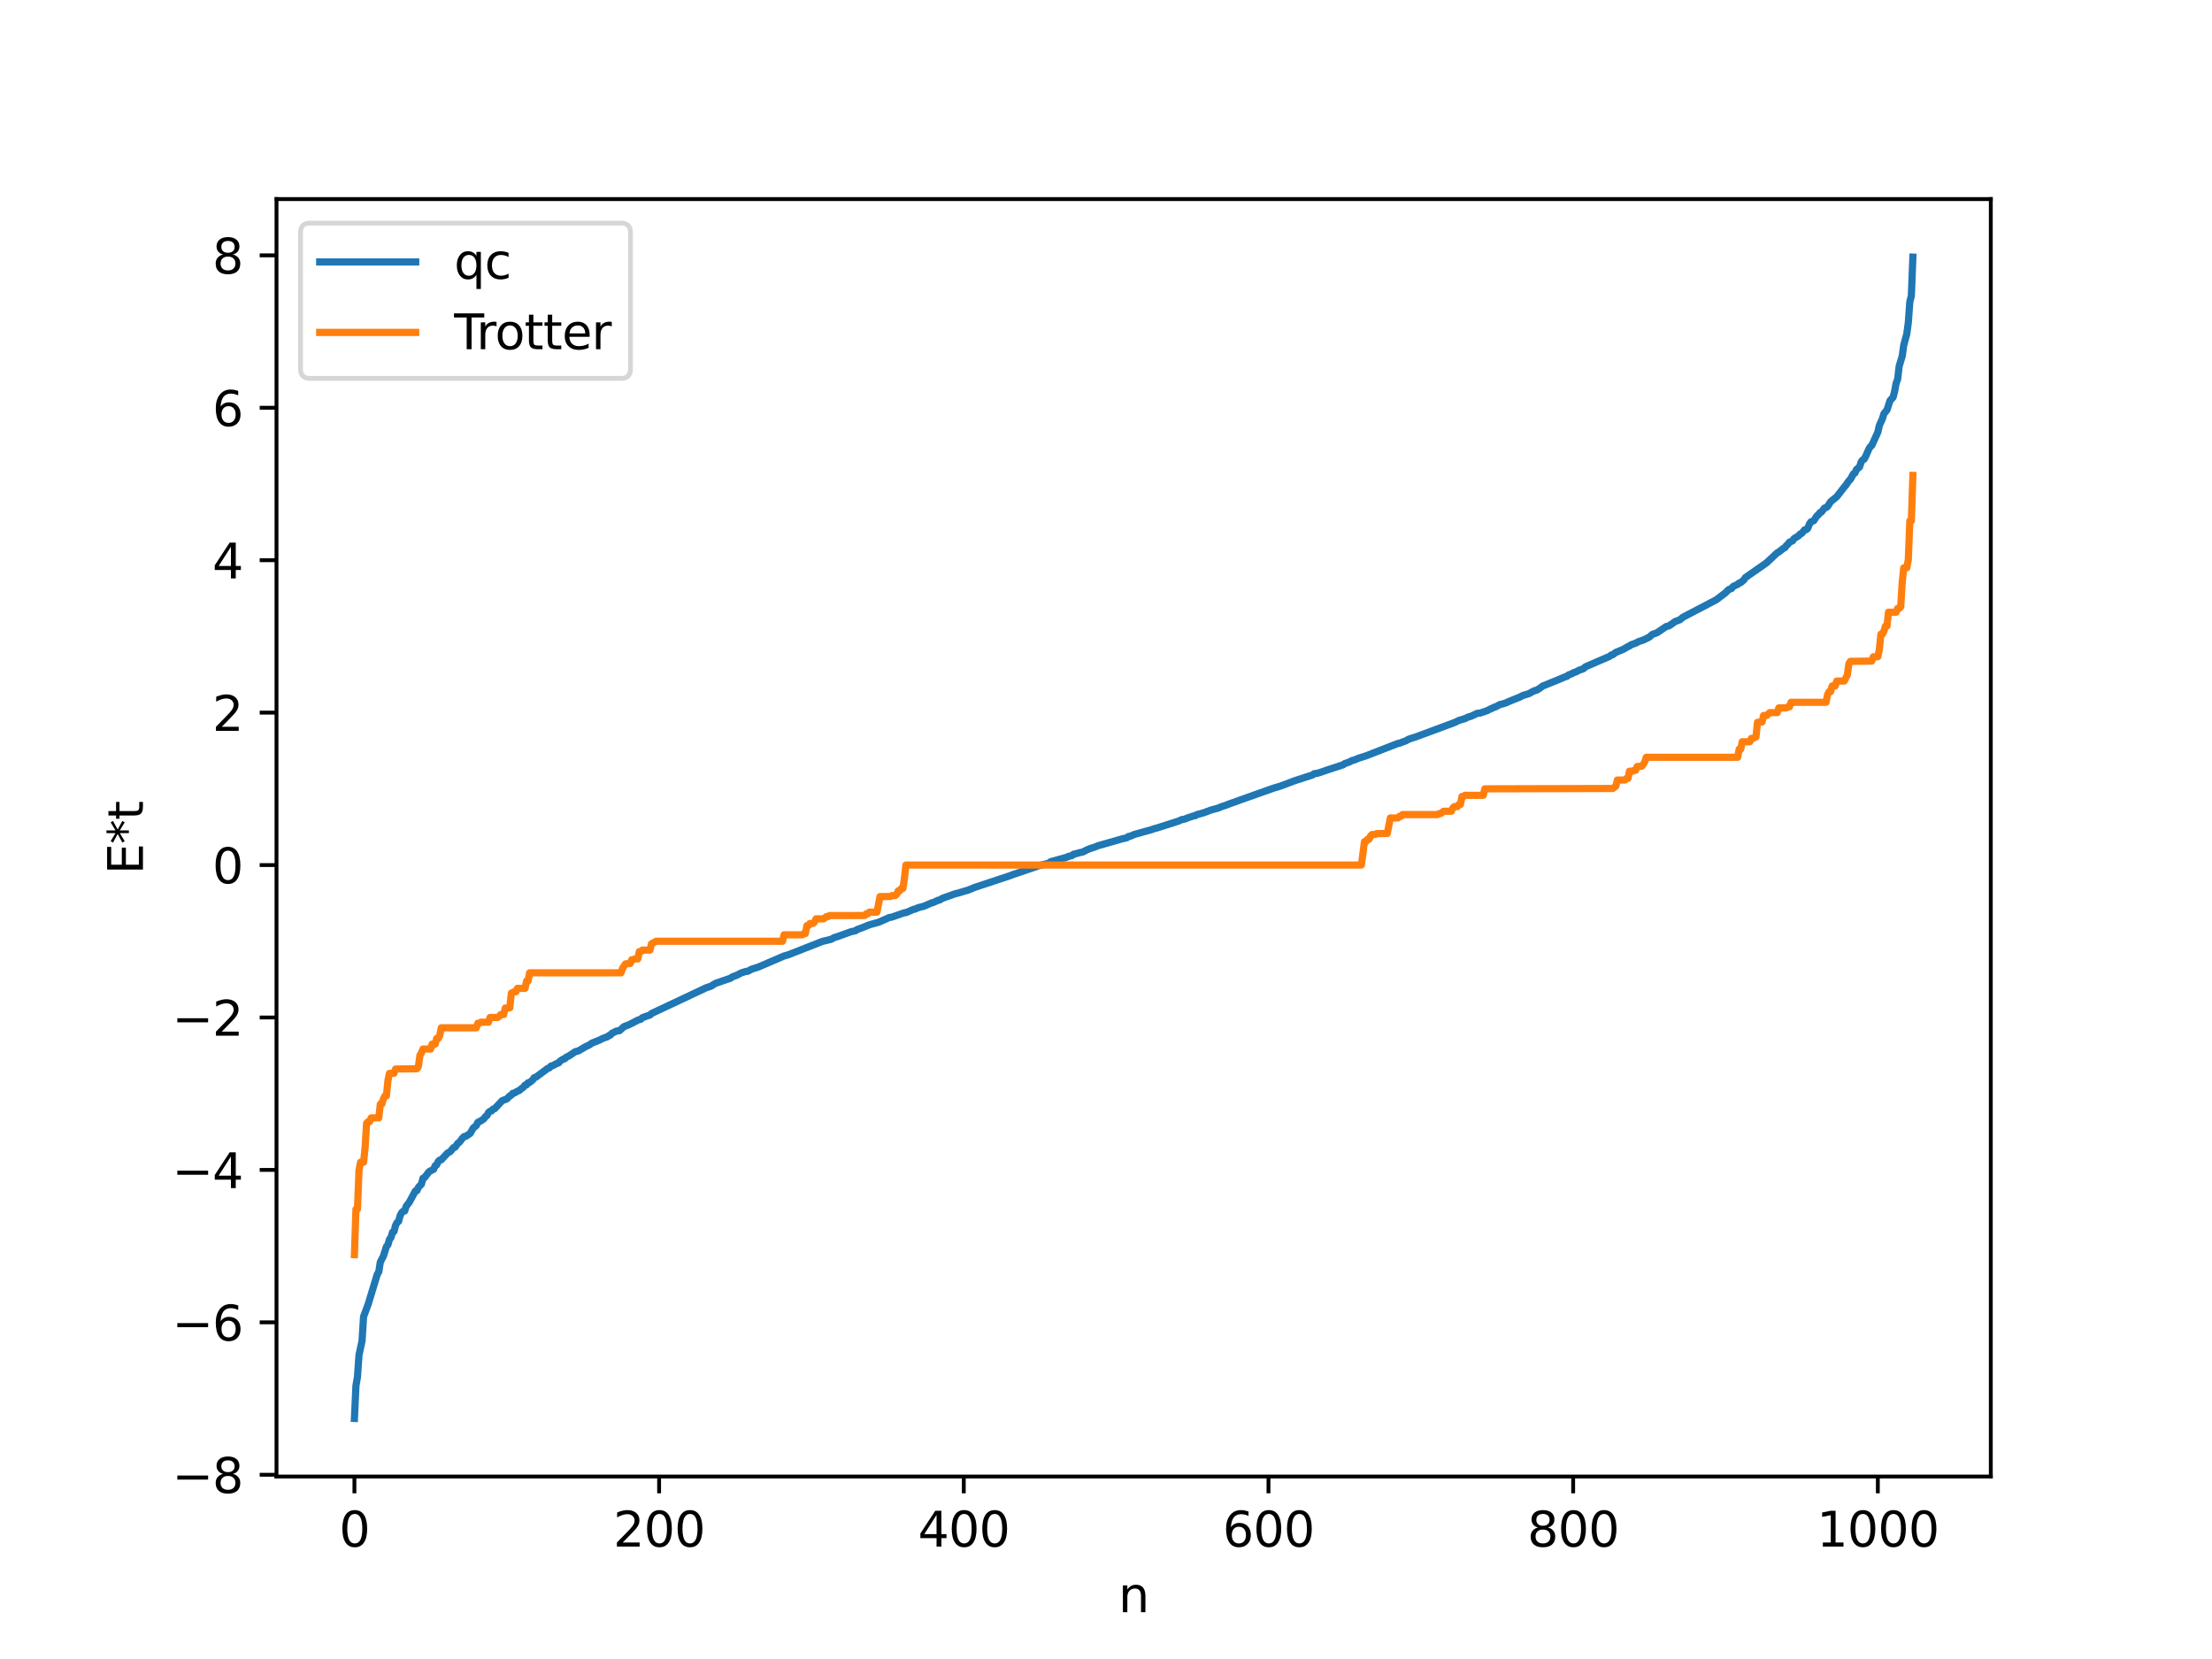<?xml version="1.0" encoding="utf-8" standalone="no"?>
<!DOCTYPE svg PUBLIC "-//W3C//DTD SVG 1.1//EN"
  "http://www.w3.org/Graphics/SVG/1.1/DTD/svg11.dtd">
<svg xmlns:xlink="http://www.w3.org/1999/xlink" width="460.8pt" height="345.6pt" viewBox="0 0 460.8 345.6" xmlns="http://www.w3.org/2000/svg" version="1.1">
 <defs>
  <style type="text/css">*{stroke-linejoin: round; stroke-linecap: butt}</style>
 </defs>
 <g id="figure_1">
  <g id="patch_1">
   <path d="M 0 345.6 
L 460.8 345.6 
L 460.8 0 
L 0 0 
z
" style="fill: #ffffff"/>
  </g>
  <g id="axes_1">
   <g id="patch_2">
    <path d="M 57.6 307.584 
L 414.72 307.584 
L 414.72 41.472 
L 57.6 41.472 
z
" style="fill: #ffffff"/>
   </g>
   <g id="matplotlib.axis_1">
    <g id="xtick_1">
     <g id="line2d_1">
      <defs>
       <path id="mf0f7304123" d="M 0 0 
L 0 3.5 
" style="stroke: #000000; stroke-width: 0.8"/>
      </defs>
      <g>
       <use xlink:href="#mf0f7304123" x="73.833" y="307.584" style="stroke: #000000; stroke-width: 0.8"/>
      </g>
     </g>
     <g id="text_1">
      <!-- 0 -->
      <g transform="translate(70.651 322.182) scale(0.1 -0.1)">
       <defs>
        <path id="DejaVuSans-30" d="M 2034 4250 
Q 1547 4250 1301 3770 
Q 1056 3291 1056 2328 
Q 1056 1369 1301 889 
Q 1547 409 2034 409 
Q 2525 409 2770 889 
Q 3016 1369 3016 2328 
Q 3016 3291 2770 3770 
Q 2525 4250 2034 4250 
z
M 2034 4750 
Q 2819 4750 3233 4129 
Q 3647 3509 3647 2328 
Q 3647 1150 3233 529 
Q 2819 -91 2034 -91 
Q 1250 -91 836 529 
Q 422 1150 422 2328 
Q 422 3509 836 4129 
Q 1250 4750 2034 4750 
z
" transform="scale(0.016)"/>
       </defs>
       <use xlink:href="#DejaVuSans-30"/>
      </g>
     </g>
    </g>
    <g id="xtick_2">
     <g id="line2d_2">
      <g>
       <use xlink:href="#mf0f7304123" x="137.304" y="307.584" style="stroke: #000000; stroke-width: 0.8"/>
      </g>
     </g>
     <g id="text_2">
      <!-- 200 -->
      <g transform="translate(127.76 322.182) scale(0.1 -0.1)">
       <defs>
        <path id="DejaVuSans-32" d="M 1228 531 
L 3431 531 
L 3431 0 
L 469 0 
L 469 531 
Q 828 903 1448 1529 
Q 2069 2156 2228 2338 
Q 2531 2678 2651 2914 
Q 2772 3150 2772 3378 
Q 2772 3750 2511 3984 
Q 2250 4219 1831 4219 
Q 1534 4219 1204 4116 
Q 875 4013 500 3803 
L 500 4441 
Q 881 4594 1212 4672 
Q 1544 4750 1819 4750 
Q 2544 4750 2975 4387 
Q 3406 4025 3406 3419 
Q 3406 3131 3298 2873 
Q 3191 2616 2906 2266 
Q 2828 2175 2409 1742 
Q 1991 1309 1228 531 
z
" transform="scale(0.016)"/>
       </defs>
       <use xlink:href="#DejaVuSans-32"/>
       <use xlink:href="#DejaVuSans-30" x="63.623"/>
       <use xlink:href="#DejaVuSans-30" x="127.246"/>
      </g>
     </g>
    </g>
    <g id="xtick_3">
     <g id="line2d_3">
      <g>
       <use xlink:href="#mf0f7304123" x="200.775" y="307.584" style="stroke: #000000; stroke-width: 0.8"/>
      </g>
     </g>
     <g id="text_3">
      <!-- 400 -->
      <g transform="translate(191.231 322.182) scale(0.1 -0.1)">
       <defs>
        <path id="DejaVuSans-34" d="M 2419 4116 
L 825 1625 
L 2419 1625 
L 2419 4116 
z
M 2253 4666 
L 3047 4666 
L 3047 1625 
L 3713 1625 
L 3713 1100 
L 3047 1100 
L 3047 0 
L 2419 0 
L 2419 1100 
L 313 1100 
L 313 1709 
L 2253 4666 
z
" transform="scale(0.016)"/>
       </defs>
       <use xlink:href="#DejaVuSans-34"/>
       <use xlink:href="#DejaVuSans-30" x="63.623"/>
       <use xlink:href="#DejaVuSans-30" x="127.246"/>
      </g>
     </g>
    </g>
    <g id="xtick_4">
     <g id="line2d_4">
      <g>
       <use xlink:href="#mf0f7304123" x="264.246" y="307.584" style="stroke: #000000; stroke-width: 0.8"/>
      </g>
     </g>
     <g id="text_4">
      <!-- 600 -->
      <g transform="translate(254.702 322.182) scale(0.1 -0.1)">
       <defs>
        <path id="DejaVuSans-36" d="M 2113 2584 
Q 1688 2584 1439 2293 
Q 1191 2003 1191 1497 
Q 1191 994 1439 701 
Q 1688 409 2113 409 
Q 2538 409 2786 701 
Q 3034 994 3034 1497 
Q 3034 2003 2786 2293 
Q 2538 2584 2113 2584 
z
M 3366 4563 
L 3366 3988 
Q 3128 4100 2886 4159 
Q 2644 4219 2406 4219 
Q 1781 4219 1451 3797 
Q 1122 3375 1075 2522 
Q 1259 2794 1537 2939 
Q 1816 3084 2150 3084 
Q 2853 3084 3261 2657 
Q 3669 2231 3669 1497 
Q 3669 778 3244 343 
Q 2819 -91 2113 -91 
Q 1303 -91 875 529 
Q 447 1150 447 2328 
Q 447 3434 972 4092 
Q 1497 4750 2381 4750 
Q 2619 4750 2861 4703 
Q 3103 4656 3366 4563 
z
" transform="scale(0.016)"/>
       </defs>
       <use xlink:href="#DejaVuSans-36"/>
       <use xlink:href="#DejaVuSans-30" x="63.623"/>
       <use xlink:href="#DejaVuSans-30" x="127.246"/>
      </g>
     </g>
    </g>
    <g id="xtick_5">
     <g id="line2d_5">
      <g>
       <use xlink:href="#mf0f7304123" x="327.717" y="307.584" style="stroke: #000000; stroke-width: 0.8"/>
      </g>
     </g>
     <g id="text_5">
      <!-- 800 -->
      <g transform="translate(318.173 322.182) scale(0.1 -0.1)">
       <defs>
        <path id="DejaVuSans-38" d="M 2034 2216 
Q 1584 2216 1326 1975 
Q 1069 1734 1069 1313 
Q 1069 891 1326 650 
Q 1584 409 2034 409 
Q 2484 409 2743 651 
Q 3003 894 3003 1313 
Q 3003 1734 2745 1975 
Q 2488 2216 2034 2216 
z
M 1403 2484 
Q 997 2584 770 2862 
Q 544 3141 544 3541 
Q 544 4100 942 4425 
Q 1341 4750 2034 4750 
Q 2731 4750 3128 4425 
Q 3525 4100 3525 3541 
Q 3525 3141 3298 2862 
Q 3072 2584 2669 2484 
Q 3125 2378 3379 2068 
Q 3634 1759 3634 1313 
Q 3634 634 3220 271 
Q 2806 -91 2034 -91 
Q 1263 -91 848 271 
Q 434 634 434 1313 
Q 434 1759 690 2068 
Q 947 2378 1403 2484 
z
M 1172 3481 
Q 1172 3119 1398 2916 
Q 1625 2713 2034 2713 
Q 2441 2713 2670 2916 
Q 2900 3119 2900 3481 
Q 2900 3844 2670 4047 
Q 2441 4250 2034 4250 
Q 1625 4250 1398 4047 
Q 1172 3844 1172 3481 
z
" transform="scale(0.016)"/>
       </defs>
       <use xlink:href="#DejaVuSans-38"/>
       <use xlink:href="#DejaVuSans-30" x="63.623"/>
       <use xlink:href="#DejaVuSans-30" x="127.246"/>
      </g>
     </g>
    </g>
    <g id="xtick_6">
     <g id="line2d_6">
      <g>
       <use xlink:href="#mf0f7304123" x="391.188" y="307.584" style="stroke: #000000; stroke-width: 0.8"/>
      </g>
     </g>
     <g id="text_6">
      <!-- 1000 -->
      <g transform="translate(378.463 322.182) scale(0.1 -0.1)">
       <defs>
        <path id="DejaVuSans-31" d="M 794 531 
L 1825 531 
L 1825 4091 
L 703 3866 
L 703 4441 
L 1819 4666 
L 2450 4666 
L 2450 531 
L 3481 531 
L 3481 0 
L 794 0 
L 794 531 
z
" transform="scale(0.016)"/>
       </defs>
       <use xlink:href="#DejaVuSans-31"/>
       <use xlink:href="#DejaVuSans-30" x="63.623"/>
       <use xlink:href="#DejaVuSans-30" x="127.246"/>
       <use xlink:href="#DejaVuSans-30" x="190.869"/>
      </g>
     </g>
    </g>
    <g id="text_7">
     <!-- n -->
     <g transform="translate(232.991 335.861) scale(0.1 -0.1)">
      <defs>
       <path id="DejaVuSans-6e" d="M 3513 2113 
L 3513 0 
L 2938 0 
L 2938 2094 
Q 2938 2591 2744 2837 
Q 2550 3084 2163 3084 
Q 1697 3084 1428 2787 
Q 1159 2491 1159 1978 
L 1159 0 
L 581 0 
L 581 3500 
L 1159 3500 
L 1159 2956 
Q 1366 3272 1645 3428 
Q 1925 3584 2291 3584 
Q 2894 3584 3203 3211 
Q 3513 2838 3513 2113 
z
" transform="scale(0.016)"/>
      </defs>
      <use xlink:href="#DejaVuSans-6e"/>
     </g>
    </g>
   </g>
   <g id="matplotlib.axis_2">
    <g id="ytick_1">
     <g id="line2d_7">
      <defs>
       <path id="m3f9beb7411" d="M 0 0 
L -3.5 0 
" style="stroke: #000000; stroke-width: 0.8"/>
      </defs>
      <g>
       <use xlink:href="#m3f9beb7411" x="57.6" y="307.214" style="stroke: #000000; stroke-width: 0.8"/>
      </g>
     </g>
     <g id="text_8">
      <!-- −8 -->
      <g transform="translate(35.858 311.013) scale(0.1 -0.1)">
       <defs>
        <path id="DejaVuSans-2212" d="M 678 2272 
L 4684 2272 
L 4684 1741 
L 678 1741 
L 678 2272 
z
" transform="scale(0.016)"/>
       </defs>
       <use xlink:href="#DejaVuSans-2212"/>
       <use xlink:href="#DejaVuSans-38" x="83.789"/>
      </g>
     </g>
    </g>
    <g id="ytick_2">
     <g id="line2d_8">
      <g>
       <use xlink:href="#m3f9beb7411" x="57.6" y="275.462" style="stroke: #000000; stroke-width: 0.8"/>
      </g>
     </g>
     <g id="text_9">
      <!-- −6 -->
      <g transform="translate(35.858 279.261) scale(0.1 -0.1)">
       <use xlink:href="#DejaVuSans-2212"/>
       <use xlink:href="#DejaVuSans-36" x="83.789"/>
      </g>
     </g>
    </g>
    <g id="ytick_3">
     <g id="line2d_9">
      <g>
       <use xlink:href="#m3f9beb7411" x="57.6" y="243.709" style="stroke: #000000; stroke-width: 0.8"/>
      </g>
     </g>
     <g id="text_10">
      <!-- −4 -->
      <g transform="translate(35.858 247.508) scale(0.1 -0.1)">
       <use xlink:href="#DejaVuSans-2212"/>
       <use xlink:href="#DejaVuSans-34" x="83.789"/>
      </g>
     </g>
    </g>
    <g id="ytick_4">
     <g id="line2d_10">
      <g>
       <use xlink:href="#m3f9beb7411" x="57.6" y="211.957" style="stroke: #000000; stroke-width: 0.8"/>
      </g>
     </g>
     <g id="text_11">
      <!-- −2 -->
      <g transform="translate(35.858 215.756) scale(0.1 -0.1)">
       <use xlink:href="#DejaVuSans-2212"/>
       <use xlink:href="#DejaVuSans-32" x="83.789"/>
      </g>
     </g>
    </g>
    <g id="ytick_5">
     <g id="line2d_11">
      <g>
       <use xlink:href="#m3f9beb7411" x="57.6" y="180.205" style="stroke: #000000; stroke-width: 0.8"/>
      </g>
     </g>
     <g id="text_12">
      <!-- 0 -->
      <g transform="translate(44.237 184.004) scale(0.1 -0.1)">
       <use xlink:href="#DejaVuSans-30"/>
      </g>
     </g>
    </g>
    <g id="ytick_6">
     <g id="line2d_12">
      <g>
       <use xlink:href="#m3f9beb7411" x="57.6" y="148.452" style="stroke: #000000; stroke-width: 0.8"/>
      </g>
     </g>
     <g id="text_13">
      <!-- 2 -->
      <g transform="translate(44.237 152.252) scale(0.1 -0.1)">
       <use xlink:href="#DejaVuSans-32"/>
      </g>
     </g>
    </g>
    <g id="ytick_7">
     <g id="line2d_13">
      <g>
       <use xlink:href="#m3f9beb7411" x="57.6" y="116.7" style="stroke: #000000; stroke-width: 0.8"/>
      </g>
     </g>
     <g id="text_14">
      <!-- 4 -->
      <g transform="translate(44.237 120.499) scale(0.1 -0.1)">
       <use xlink:href="#DejaVuSans-34"/>
      </g>
     </g>
    </g>
    <g id="ytick_8">
     <g id="line2d_14">
      <g>
       <use xlink:href="#m3f9beb7411" x="57.6" y="84.948" style="stroke: #000000; stroke-width: 0.8"/>
      </g>
     </g>
     <g id="text_15">
      <!-- 6 -->
      <g transform="translate(44.237 88.747) scale(0.1 -0.1)">
       <use xlink:href="#DejaVuSans-36"/>
      </g>
     </g>
    </g>
    <g id="ytick_9">
     <g id="line2d_15">
      <g>
       <use xlink:href="#m3f9beb7411" x="57.6" y="53.195" style="stroke: #000000; stroke-width: 0.8"/>
      </g>
     </g>
     <g id="text_16">
      <!-- 8 -->
      <g transform="translate(44.237 56.995) scale(0.1 -0.1)">
       <use xlink:href="#DejaVuSans-38"/>
      </g>
     </g>
    </g>
    <g id="text_17">
     <!-- E*t -->
     <g transform="translate(29.778 182.148) rotate(-90) scale(0.1 -0.1)">
      <defs>
       <path id="DejaVuSans-45" d="M 628 4666 
L 3578 4666 
L 3578 4134 
L 1259 4134 
L 1259 2753 
L 3481 2753 
L 3481 2222 
L 1259 2222 
L 1259 531 
L 3634 531 
L 3634 0 
L 628 0 
L 628 4666 
z
" transform="scale(0.016)"/>
       <path id="DejaVuSans-2a" d="M 3009 3897 
L 1888 3291 
L 3009 2681 
L 2828 2375 
L 1778 3009 
L 1778 1831 
L 1422 1831 
L 1422 3009 
L 372 2375 
L 191 2681 
L 1313 3291 
L 191 3897 
L 372 4206 
L 1422 3572 
L 1422 4750 
L 1778 4750 
L 1778 3572 
L 2828 4206 
L 3009 3897 
z
" transform="scale(0.016)"/>
       <path id="DejaVuSans-74" d="M 1172 4494 
L 1172 3500 
L 2356 3500 
L 2356 3053 
L 1172 3053 
L 1172 1153 
Q 1172 725 1289 603 
Q 1406 481 1766 481 
L 2356 481 
L 2356 0 
L 1766 0 
Q 1100 0 847 248 
Q 594 497 594 1153 
L 594 3053 
L 172 3053 
L 172 3500 
L 594 3500 
L 594 4494 
L 1172 4494 
z
" transform="scale(0.016)"/>
      </defs>
      <use xlink:href="#DejaVuSans-45"/>
      <use xlink:href="#DejaVuSans-2a" x="63.184"/>
      <use xlink:href="#DejaVuSans-74" x="113.184"/>
     </g>
    </g>
   </g>
   <g id="line2d_16">
    <path d="M 73.833 295.488 
L 74.15 288.682 
L 74.467 286.821 
L 74.785 282.289 
L 75.42 279.339 
L 75.737 274.285 
L 76.689 271.726 
L 78.593 265.456 
L 78.91 264.949 
L 79.228 262.901 
L 79.862 261.696 
L 80.497 259.686 
L 80.815 259.304 
L 81.132 258.182 
L 81.449 257.795 
L 81.767 256.701 
L 82.084 256.537 
L 82.401 255.281 
L 82.719 254.679 
L 83.036 254.417 
L 83.353 253.231 
L 83.671 252.628 
L 83.988 252.318 
L 84.305 252.266 
L 84.623 251.272 
L 85.258 250.464 
L 86.527 248.108 
L 86.844 248.043 
L 87.162 247.348 
L 87.796 246.665 
L 88.114 245.444 
L 88.431 245.324 
L 89.383 244.073 
L 90.335 243.581 
L 90.653 242.832 
L 90.97 242.663 
L 91.287 241.973 
L 91.605 241.671 
L 91.922 241.614 
L 92.874 240.582 
L 93.191 240.238 
L 93.826 239.873 
L 94.461 239.071 
L 94.778 238.998 
L 95.413 238.131 
L 95.73 237.922 
L 96.365 237.071 
L 96.682 236.765 
L 97 236.735 
L 97.952 236.108 
L 98.586 234.983 
L 99.221 234.474 
L 99.539 233.813 
L 100.173 233.486 
L 100.808 233.068 
L 101.125 232.596 
L 101.443 232.387 
L 101.76 231.766 
L 102.077 231.496 
L 102.395 231.436 
L 102.712 231.05 
L 103.029 230.989 
L 104.616 229.288 
L 105.568 228.937 
L 106.203 228.291 
L 106.52 228.132 
L 106.838 227.747 
L 107.155 227.701 
L 107.79 227.316 
L 108.107 227.209 
L 108.742 226.694 
L 109.059 226.468 
L 109.377 226.043 
L 109.694 225.991 
L 110.011 225.56 
L 110.329 225.498 
L 110.963 224.972 
L 111.281 224.493 
L 111.598 224.431 
L 114.137 222.543 
L 114.454 222.457 
L 114.772 222.079 
L 115.089 222.019 
L 116.041 221.514 
L 116.358 221.433 
L 116.676 221.045 
L 117.31 220.641 
L 117.628 220.572 
L 117.945 220.24 
L 118.58 219.941 
L 119.849 219.077 
L 120.484 218.924 
L 122.071 217.999 
L 122.705 217.716 
L 123.34 217.291 
L 124.292 216.91 
L 124.927 216.651 
L 125.562 216.323 
L 126.196 216.096 
L 126.514 216.002 
L 126.831 215.737 
L 127.148 215.633 
L 127.466 215.26 
L 128.418 214.791 
L 129.053 214.703 
L 130.005 213.853 
L 130.957 213.5 
L 131.591 213.19 
L 132.861 212.517 
L 133.496 212.324 
L 133.813 212.004 
L 134.448 211.767 
L 135.4 211.453 
L 135.717 211.134 
L 136.352 210.837 
L 147.142 205.755 
L 147.777 205.549 
L 148.094 205.443 
L 149.046 204.858 
L 152.22 203.763 
L 152.537 203.507 
L 153.489 203.153 
L 154.441 202.663 
L 155.393 202.364 
L 155.71 202.355 
L 156.662 201.865 
L 157.932 201.474 
L 163.327 199.152 
L 164.279 198.874 
L 171.261 196.131 
L 173.165 195.665 
L 173.8 195.304 
L 174.434 195.12 
L 177.291 194.091 
L 178.243 193.882 
L 178.56 193.639 
L 179.512 193.301 
L 181.099 192.655 
L 183.003 192.131 
L 184.272 191.578 
L 185.224 191.147 
L 185.859 191.026 
L 188.398 190.138 
L 188.715 190.124 
L 190.302 189.432 
L 190.62 189.386 
L 191.254 189.093 
L 192.524 188.759 
L 194.11 188.068 
L 194.428 188.012 
L 195.38 187.549 
L 195.697 187.51 
L 196.332 187.129 
L 198.236 186.456 
L 198.871 186.218 
L 199.505 186.065 
L 201.092 185.595 
L 201.727 185.405 
L 202.996 184.881 
L 210.296 182.464 
L 210.93 182.216 
L 212.2 181.792 
L 214.421 181.026 
L 215.056 180.821 
L 216.325 180.363 
L 218.547 179.792 
L 218.864 179.507 
L 222.038 178.639 
L 222.672 178.379 
L 223.307 178.233 
L 223.624 177.959 
L 224.259 177.813 
L 224.894 177.624 
L 225.529 177.499 
L 226.481 177.025 
L 227.115 176.762 
L 228.067 176.461 
L 228.702 176.196 
L 233.78 174.742 
L 234.732 174.526 
L 235.049 174.262 
L 235.367 174.227 
L 236.319 173.827 
L 239.81 172.854 
L 240.444 172.633 
L 241.079 172.464 
L 245.522 171.046 
L 246.157 170.747 
L 246.791 170.634 
L 247.426 170.371 
L 248.696 169.957 
L 249.013 169.926 
L 249.33 169.687 
L 249.965 169.541 
L 250.917 169.259 
L 252.186 168.768 
L 253.773 168.337 
L 254.408 168.062 
L 255.36 167.752 
L 256.312 167.381 
L 257.581 166.941 
L 258.216 166.698 
L 265.198 164.222 
L 265.833 164.025 
L 266.467 163.846 
L 267.737 163.385 
L 269.641 162.662 
L 273.449 161.427 
L 273.767 161.17 
L 274.401 161.097 
L 275.036 160.906 
L 276.623 160.353 
L 279.796 159.322 
L 280.114 159.078 
L 281.066 158.751 
L 281.7 158.407 
L 282.018 158.368 
L 282.97 157.959 
L 284.557 157.462 
L 291.221 154.868 
L 291.539 154.825 
L 292.173 154.568 
L 292.808 154.356 
L 293.443 153.997 
L 294.077 153.78 
L 295.029 153.478 
L 302.963 150.535 
L 303.915 150.078 
L 305.185 149.699 
L 305.82 149.376 
L 306.454 149.203 
L 307.724 148.602 
L 308.358 148.535 
L 309.31 148.22 
L 309.945 147.972 
L 310.58 147.638 
L 310.897 147.542 
L 311.215 147.323 
L 311.532 147.272 
L 312.484 146.758 
L 313.119 146.618 
L 313.753 146.4 
L 314.388 146.112 
L 316.61 145.215 
L 317.244 144.88 
L 318.514 144.494 
L 319.148 144.137 
L 319.783 143.84 
L 320.1 143.789 
L 320.735 143.393 
L 321.37 142.92 
L 324.543 141.634 
L 326.13 140.961 
L 326.448 140.875 
L 326.765 140.584 
L 327.4 140.382 
L 327.717 140.16 
L 328.352 139.944 
L 328.986 139.6 
L 329.621 139.404 
L 329.939 139.238 
L 330.256 138.915 
L 335.334 136.719 
L 335.651 136.449 
L 335.968 136.387 
L 336.603 135.906 
L 337.238 135.654 
L 338.19 135.248 
L 339.142 134.688 
L 339.459 134.568 
L 339.777 134.32 
L 340.729 133.983 
L 341.363 133.646 
L 342.315 133.343 
L 343.585 132.713 
L 344.22 132.157 
L 345.172 131.821 
L 347.076 130.533 
L 347.71 130.363 
L 348.98 129.475 
L 349.932 129.122 
L 350.567 128.588 
L 357.548 124.938 
L 359.453 123.485 
L 360.087 122.838 
L 360.722 122.599 
L 361.039 122.171 
L 361.674 121.881 
L 361.991 121.749 
L 362.309 121.443 
L 362.626 121.359 
L 363.261 120.828 
L 363.578 120.338 
L 368.021 117.232 
L 370.243 115.144 
L 370.56 114.988 
L 371.512 114.233 
L 371.829 114.093 
L 372.147 113.634 
L 372.464 113.372 
L 372.781 112.942 
L 373.416 112.677 
L 373.734 112.194 
L 374.686 111.617 
L 375.003 111.246 
L 375.32 111.123 
L 375.955 110.364 
L 376.272 110.332 
L 376.59 110.056 
L 376.907 109.232 
L 377.224 108.733 
L 377.859 108.458 
L 378.494 107.458 
L 378.811 107.247 
L 379.129 106.779 
L 379.446 106.657 
L 380.081 105.827 
L 380.398 105.742 
L 380.715 105.509 
L 381.35 104.524 
L 382.302 103.753 
L 382.62 103.48 
L 384.206 101.45 
L 384.524 101.081 
L 385.158 100.158 
L 385.476 99.852 
L 386.11 98.694 
L 386.428 98.524 
L 386.745 97.793 
L 387.38 97.279 
L 387.697 96.272 
L 388.015 95.817 
L 388.332 95.66 
L 388.649 95.076 
L 389.284 93.608 
L 389.601 93.074 
L 389.919 92.813 
L 391.188 90.019 
L 391.505 88.632 
L 392.14 87.219 
L 392.458 86.173 
L 393.092 85.406 
L 393.727 83.452 
L 394.362 82.763 
L 394.679 81.544 
L 394.996 79.853 
L 395.314 79.002 
L 395.631 76.287 
L 396.266 74.19 
L 396.583 71.898 
L 397.218 69.575 
L 397.535 67.193 
L 397.853 62.879 
L 398.17 61.599 
L 398.487 53.568 
L 398.487 53.568 
" clip-path="url(#pbeee255acc)" style="fill: none; stroke: #1f77b4; stroke-width: 1.5; stroke-linecap: square"/>
   </g>
   <g id="line2d_17">
    <path d="M 73.833 261.37 
L 74.15 251.899 
L 74.467 251.899 
L 74.785 243.803 
L 75.102 242.121 
L 75.737 242.121 
L 76.054 239.092 
L 76.372 233.979 
L 76.689 233.665 
L 77.006 233.665 
L 77.324 232.874 
L 78.91 232.874 
L 79.228 229.989 
L 79.545 229.989 
L 79.862 228.944 
L 80.18 228.299 
L 80.497 228.299 
L 80.815 225.109 
L 81.132 223.607 
L 82.084 223.582 
L 82.401 222.693 
L 86.844 222.642 
L 87.162 222.156 
L 87.479 219.844 
L 87.796 219.333 
L 88.114 218.533 
L 89.7 218.533 
L 90.018 217.51 
L 90.653 217.51 
L 90.97 216.323 
L 91.287 216.323 
L 91.605 215.704 
L 91.922 214.112 
L 99.221 214.112 
L 99.539 213.164 
L 99.856 213.164 
L 100.173 212.94 
L 101.76 212.94 
L 102.077 211.957 
L 103.664 211.957 
L 103.981 211.735 
L 104.299 211.352 
L 104.934 211.352 
L 105.251 210.004 
L 106.203 209.936 
L 106.52 206.894 
L 107.155 206.593 
L 107.472 206.593 
L 107.79 205.893 
L 109.377 205.893 
L 109.694 204.355 
L 110.011 204.355 
L 110.329 202.657 
L 129.37 202.657 
L 129.687 201.692 
L 130.322 200.784 
L 131.274 200.726 
L 131.591 199.937 
L 131.909 199.937 
L 132.226 199.756 
L 132.861 199.756 
L 133.178 198.236 
L 133.496 198.236 
L 133.813 197.918 
L 135.4 197.918 
L 135.717 196.622 
L 136.669 196.081 
L 163.01 196.081 
L 163.327 194.736 
L 167.135 194.736 
L 167.453 194.49 
L 167.77 194.49 
L 168.087 192.825 
L 168.405 192.825 
L 168.722 192.38 
L 169.357 192.38 
L 169.674 192.094 
L 169.991 191.407 
L 171.578 191.407 
L 172.213 190.923 
L 172.53 190.923 
L 172.848 190.717 
L 180.147 190.717 
L 180.464 190.363 
L 180.781 190.363 
L 181.099 190.017 
L 182.686 190.017 
L 183.32 186.781 
L 185.542 186.752 
L 185.859 186.564 
L 186.494 186.564 
L 186.811 186.28 
L 187.129 185.568 
L 187.446 185.568 
L 187.763 185.086 
L 188.081 185.086 
L 188.398 183.074 
L 188.715 180.205 
L 283.605 180.205 
L 284.239 175.323 
L 284.557 175.323 
L 284.874 174.841 
L 285.191 174.841 
L 285.509 174.129 
L 285.826 173.845 
L 286.461 173.845 
L 286.778 173.657 
L 289 173.629 
L 289.634 170.393 
L 291.221 170.393 
L 291.539 170.046 
L 291.856 170.046 
L 292.173 169.692 
L 299.472 169.692 
L 299.79 169.487 
L 300.107 169.487 
L 300.742 169.002 
L 302.329 169.002 
L 302.646 168.316 
L 302.963 168.029 
L 303.598 168.029 
L 303.915 167.584 
L 304.233 167.584 
L 304.55 165.92 
L 304.867 165.92 
L 305.185 165.674 
L 308.993 165.674 
L 309.31 164.328 
L 335.968 164.255 
L 336.603 163.787 
L 336.92 162.491 
L 338.507 162.491 
L 338.824 162.173 
L 339.142 162.173 
L 339.459 160.653 
L 340.094 160.653 
L 340.411 160.473 
L 340.729 160.473 
L 341.046 159.683 
L 341.681 159.625 
L 341.998 159.625 
L 342.315 159.274 
L 342.633 158.718 
L 342.95 157.752 
L 361.991 157.752 
L 362.309 156.054 
L 362.626 156.054 
L 362.943 154.517 
L 364.53 154.517 
L 364.848 153.816 
L 365.165 153.816 
L 365.8 153.515 
L 366.117 150.473 
L 367.069 150.405 
L 367.386 149.057 
L 368.021 149.057 
L 368.656 148.452 
L 370.243 148.452 
L 370.56 147.469 
L 372.147 147.469 
L 372.464 147.245 
L 372.781 147.245 
L 373.099 146.297 
L 380.398 146.297 
L 380.715 144.705 
L 381.033 144.086 
L 381.35 144.086 
L 381.667 142.899 
L 382.302 142.899 
L 382.62 141.876 
L 384.206 141.876 
L 384.841 140.565 
L 385.158 138.253 
L 385.476 137.767 
L 389.919 137.716 
L 390.236 136.828 
L 391.188 136.802 
L 391.505 135.3 
L 391.823 132.11 
L 392.14 132.11 
L 392.458 131.465 
L 392.775 130.421 
L 393.092 130.421 
L 393.41 127.536 
L 394.996 127.536 
L 395.314 126.744 
L 395.631 126.744 
L 395.948 126.431 
L 396.266 121.317 
L 396.583 118.288 
L 397.218 118.288 
L 397.535 116.606 
L 397.853 108.51 
L 398.17 108.51 
L 398.487 99.039 
L 398.487 99.039 
" clip-path="url(#pbeee255acc)" style="fill: none; stroke: #ff7f0e; stroke-width: 1.5; stroke-linecap: square"/>
   </g>
   <g id="patch_3">
    <path d="M 57.6 307.584 
L 57.6 41.472 
" style="fill: none; stroke: #000000; stroke-width: 0.8; stroke-linejoin: miter; stroke-linecap: square"/>
   </g>
   <g id="patch_4">
    <path d="M 414.72 307.584 
L 414.72 41.472 
" style="fill: none; stroke: #000000; stroke-width: 0.8; stroke-linejoin: miter; stroke-linecap: square"/>
   </g>
   <g id="patch_5">
    <path d="M 57.6 307.584 
L 414.72 307.584 
" style="fill: none; stroke: #000000; stroke-width: 0.8; stroke-linejoin: miter; stroke-linecap: square"/>
   </g>
   <g id="patch_6">
    <path d="M 57.6 41.472 
L 414.72 41.472 
" style="fill: none; stroke: #000000; stroke-width: 0.8; stroke-linejoin: miter; stroke-linecap: square"/>
   </g>
   <g id="legend_1">
    <g id="patch_7">
     <path d="M 64.6 78.828 
L 129.342 78.828 
Q 131.342 78.828 131.342 76.828 
L 131.342 48.472 
Q 131.342 46.472 129.342 46.472 
L 64.6 46.472 
Q 62.6 46.472 62.6 48.472 
L 62.6 76.828 
Q 62.6 78.828 64.6 78.828 
z
" style="fill: #ffffff; opacity: 0.8; stroke: #cccccc; stroke-linejoin: miter"/>
    </g>
    <g id="line2d_18">
     <path d="M 66.6 54.57 
L 76.6 54.57 
L 86.6 54.57 
" style="fill: none; stroke: #1f77b4; stroke-width: 1.5; stroke-linecap: square"/>
    </g>
    <g id="text_18">
     <!-- qc -->
     <g transform="translate(94.6 58.07) scale(0.1 -0.1)">
      <defs>
       <path id="DejaVuSans-71" d="M 947 1747 
Q 947 1113 1208 752 
Q 1469 391 1925 391 
Q 2381 391 2643 752 
Q 2906 1113 2906 1747 
Q 2906 2381 2643 2742 
Q 2381 3103 1925 3103 
Q 1469 3103 1208 2742 
Q 947 2381 947 1747 
z
M 2906 525 
Q 2725 213 2448 61 
Q 2172 -91 1784 -91 
Q 1150 -91 751 415 
Q 353 922 353 1747 
Q 353 2572 751 3078 
Q 1150 3584 1784 3584 
Q 2172 3584 2448 3432 
Q 2725 3281 2906 2969 
L 2906 3500 
L 3481 3500 
L 3481 -1331 
L 2906 -1331 
L 2906 525 
z
" transform="scale(0.016)"/>
       <path id="DejaVuSans-63" d="M 3122 3366 
L 3122 2828 
Q 2878 2963 2633 3030 
Q 2388 3097 2138 3097 
Q 1578 3097 1268 2742 
Q 959 2388 959 1747 
Q 959 1106 1268 751 
Q 1578 397 2138 397 
Q 2388 397 2633 464 
Q 2878 531 3122 666 
L 3122 134 
Q 2881 22 2623 -34 
Q 2366 -91 2075 -91 
Q 1284 -91 818 406 
Q 353 903 353 1747 
Q 353 2603 823 3093 
Q 1294 3584 2113 3584 
Q 2378 3584 2631 3529 
Q 2884 3475 3122 3366 
z
" transform="scale(0.016)"/>
      </defs>
      <use xlink:href="#DejaVuSans-71"/>
      <use xlink:href="#DejaVuSans-63" x="63.477"/>
     </g>
    </g>
    <g id="line2d_19">
     <path d="M 66.6 69.249 
L 76.6 69.249 
L 86.6 69.249 
" style="fill: none; stroke: #ff7f0e; stroke-width: 1.5; stroke-linecap: square"/>
    </g>
    <g id="text_19">
     <!-- Trotter -->
     <g transform="translate(94.6 72.749) scale(0.1 -0.1)">
      <defs>
       <path id="DejaVuSans-54" d="M -19 4666 
L 3928 4666 
L 3928 4134 
L 2272 4134 
L 2272 0 
L 1638 0 
L 1638 4134 
L -19 4134 
L -19 4666 
z
" transform="scale(0.016)"/>
       <path id="DejaVuSans-72" d="M 2631 2963 
Q 2534 3019 2420 3045 
Q 2306 3072 2169 3072 
Q 1681 3072 1420 2755 
Q 1159 2438 1159 1844 
L 1159 0 
L 581 0 
L 581 3500 
L 1159 3500 
L 1159 2956 
Q 1341 3275 1631 3429 
Q 1922 3584 2338 3584 
Q 2397 3584 2469 3576 
Q 2541 3569 2628 3553 
L 2631 2963 
z
" transform="scale(0.016)"/>
       <path id="DejaVuSans-6f" d="M 1959 3097 
Q 1497 3097 1228 2736 
Q 959 2375 959 1747 
Q 959 1119 1226 758 
Q 1494 397 1959 397 
Q 2419 397 2687 759 
Q 2956 1122 2956 1747 
Q 2956 2369 2687 2733 
Q 2419 3097 1959 3097 
z
M 1959 3584 
Q 2709 3584 3137 3096 
Q 3566 2609 3566 1747 
Q 3566 888 3137 398 
Q 2709 -91 1959 -91 
Q 1206 -91 779 398 
Q 353 888 353 1747 
Q 353 2609 779 3096 
Q 1206 3584 1959 3584 
z
" transform="scale(0.016)"/>
       <path id="DejaVuSans-65" d="M 3597 1894 
L 3597 1613 
L 953 1613 
Q 991 1019 1311 708 
Q 1631 397 2203 397 
Q 2534 397 2845 478 
Q 3156 559 3463 722 
L 3463 178 
Q 3153 47 2828 -22 
Q 2503 -91 2169 -91 
Q 1331 -91 842 396 
Q 353 884 353 1716 
Q 353 2575 817 3079 
Q 1281 3584 2069 3584 
Q 2775 3584 3186 3129 
Q 3597 2675 3597 1894 
z
M 3022 2063 
Q 3016 2534 2758 2815 
Q 2500 3097 2075 3097 
Q 1594 3097 1305 2825 
Q 1016 2553 972 2059 
L 3022 2063 
z
" transform="scale(0.016)"/>
      </defs>
      <use xlink:href="#DejaVuSans-54"/>
      <use xlink:href="#DejaVuSans-72" x="46.334"/>
      <use xlink:href="#DejaVuSans-6f" x="85.197"/>
      <use xlink:href="#DejaVuSans-74" x="146.379"/>
      <use xlink:href="#DejaVuSans-74" x="185.588"/>
      <use xlink:href="#DejaVuSans-65" x="224.797"/>
      <use xlink:href="#DejaVuSans-72" x="286.32"/>
     </g>
    </g>
   </g>
  </g>
 </g>
 <defs>
  <clipPath id="pbeee255acc">
   <rect x="57.6" y="41.472" width="357.12" height="266.112"/>
  </clipPath>
 </defs>
</svg>
